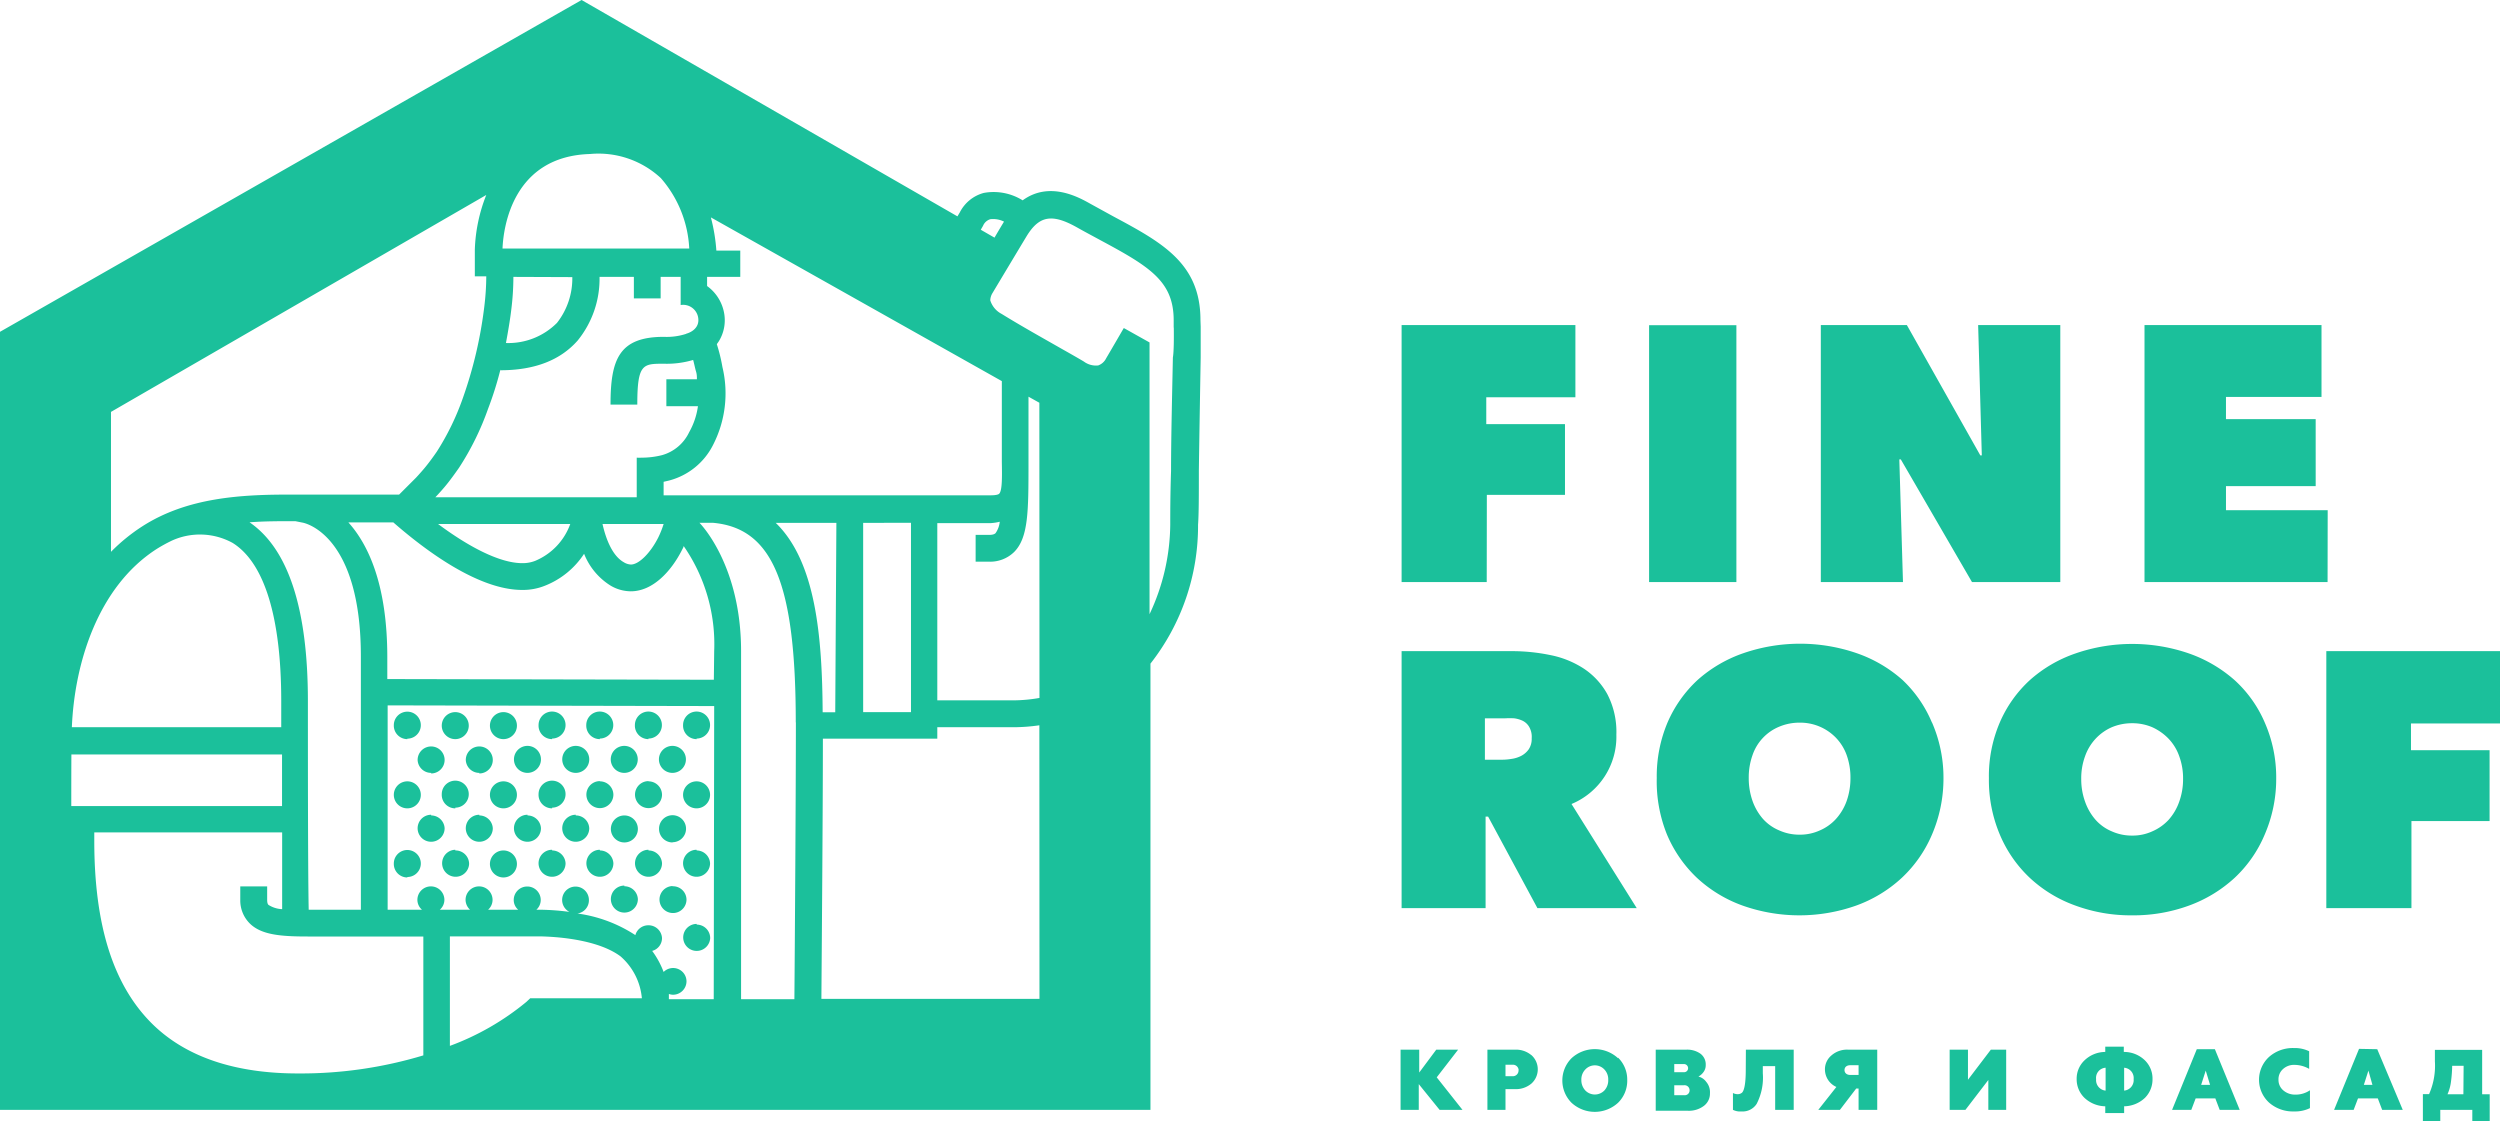 <svg id="LOGO2" xmlns="http://www.w3.org/2000/svg" viewBox="0 0 218.5 98.01">
  <defs>
    <style>
      .cls-1 {
        fill: #1bc09b;
      }
    </style>
  </defs>
  <title>logo</title>
  <path class="cls-1" d="M200.58,95.67a2.23,2.23,0,0,0,1.31-.38v1.56a3,3,0,0,1-1.4.29,3.15,3.15,0,0,1-2.17-.77,2.71,2.71,0,0,1,0-4,3.13,3.13,0,0,1,2.17-.77,2.87,2.87,0,0,1,1.33.28v1.54a2.61,2.61,0,0,0-1.29-.35,1.41,1.41,0,0,0-1,.37,1.18,1.18,0,0,0-.39.91,1.19,1.19,0,0,0,.41.94A1.56,1.56,0,0,0,200.58,95.67Zm-48-2.16c0,1.26-.15,1.84-.34,2a.59.59,0,0,1-.41.12.89.89,0,0,1-.37-.1V97a1.4,1.4,0,0,0,.74.14,1.46,1.46,0,0,0,1.33-.66,5,5,0,0,0,.54-2.67v-.63h1.08V97h1.62V91.74h-4.18Zm41-1.81L195.75,97H194l-.38-1H191.9l-.38,1h-1.68L192,91.7Zm-.42,3.12-.38-1.25-.4,1.25Zm14.61-3.12L210,97H208.2l-.38-1h-1.73l-.38,1H204l2.18-5.33Zm-.42,3.12L207,93.57l-.4,1.25Zm-73.5-2.6a1.67,1.67,0,0,1,0,2.48,2.1,2.1,0,0,1-1.46.49h-.81V97H130V91.74h2.43A2.09,2.09,0,0,1,133.84,92.22Zm-1.12,1.31a.5.5,0,0,0-.56-.47h-.59v1h.59A.5.5,0,0,0,132.72,93.53Zm70.59-36.62V79.37h7.44V71.76h6.83V65.57h-6.87V63.23h7.79V56.91ZM141.42,92.44a2.67,2.67,0,0,1,.8,1.94,2.69,2.69,0,0,1-.8,2,3,3,0,0,1-4.07,0,2.76,2.76,0,0,1,0-3.89,3,3,0,0,1,4.07,0Zm-.86,1.94a1.25,1.25,0,0,0-.33-.9,1.14,1.14,0,0,0-1.68,0,1.25,1.25,0,0,0-.34.9,1.32,1.32,0,0,0,.34.92,1.16,1.16,0,0,0,1.68,0A1.31,1.31,0,0,0,140.56,94.38Zm46.92-1.69a2.23,2.23,0,0,1,.65,1.62,2.28,2.28,0,0,1-.65,1.63,2.7,2.7,0,0,1-1.83.75v.59H184v-.59a2.72,2.72,0,0,1-1.83-.75,2.26,2.26,0,0,1-.67-1.63,2.2,2.2,0,0,1,.67-1.62,2.63,2.63,0,0,1,1.83-.75v-.46h1.62v.46A2.61,2.61,0,0,1,187.48,92.69Zm-3.45.63a.89.89,0,0,0-.83,1,.92.92,0,0,0,.83,1Zm2.45,1a.9.9,0,0,0-.83-1v2A.92.92,0,0,0,186.48,94.31Zm-34.72-65.9h-7.63V50.87h7.63Zm65.18,67.22h.66V98h-1.52V97h-2.8v1h-1.52V95.63h.54a6.15,6.15,0,0,0,.51-2.87v-1h4.13Zm-1.62-2.49h-1a11.31,11.31,0,0,1-.1,1.35,3.85,3.85,0,0,1-.31,1.14h1.39ZM172,94.37V91.74H170.4V97h1.38l2-2.61V97h1.56V91.74H174Zm-6-54.22h.13l6.22,10.72h7.72V28.41h-7.18l.32,11.39h-.13l-6.42-11.39h-7.52V50.87h7.18Zm-36.05,3.1h6.83V37.07H129.9V34.72h7.79V28.41H122.5V50.87h7.44Zm38.91,19.9a12.09,12.09,0,0,1,1,4.87,12.42,12.42,0,0,1-1,4.91,11.14,11.14,0,0,1-2.64,3.79,11.7,11.7,0,0,1-4,2.43,14.87,14.87,0,0,1-9.91,0,11.65,11.65,0,0,1-4-2.43,11.23,11.23,0,0,1-2.62-3.79A12.42,12.42,0,0,1,144.8,68a12.09,12.09,0,0,1,.95-4.87,11,11,0,0,1,2.62-3.7,11.77,11.77,0,0,1,4-2.34,15.21,15.21,0,0,1,9.91,0,11.82,11.82,0,0,1,4,2.34A10.87,10.87,0,0,1,168.85,63.15ZM161.73,68a5.81,5.81,0,0,0-.33-2,4.25,4.25,0,0,0-.94-1.52,4.34,4.34,0,0,0-3.17-1.32,4.56,4.56,0,0,0-1.78.35A4.12,4.12,0,0,0,153.17,66a5.81,5.81,0,0,0-.33,2,6,6,0,0,0,.33,2,4.83,4.83,0,0,0,.92,1.58,3.94,3.94,0,0,0,1.42,1,4.24,4.24,0,0,0,1.78.37,4.15,4.15,0,0,0,1.76-.37,4.08,4.08,0,0,0,1.41-1,4.71,4.71,0,0,0,.94-1.58A6,6,0,0,0,161.73,68ZM149.12,94.55a1.39,1.39,0,0,1,.33,1,1.34,1.34,0,0,1-.54,1.11,2.18,2.18,0,0,1-1.4.42h-2.8V91.74h2.68a2,2,0,0,1,1.21.34,1.16,1.16,0,0,1,.48,1,1,1,0,0,1-.21.64,1.29,1.29,0,0,1-.43.37A1.2,1.2,0,0,1,149.12,94.55Zm-2.79-.84h.83a.35.35,0,0,0,.38-.34.36.36,0,0,0-.38-.37h-.83Zm1.34,1.58a.44.44,0,0,0-.48-.44h-.86v.87h.86A.42.42,0,0,0,147.67,95.29Zm13.85-3.55h2.55V97h-1.63V95.14h-.21L160.81,97h-1.89L160.5,95a1.68,1.68,0,0,1-1-1.52,1.57,1.57,0,0,1,.55-1.22A2.06,2.06,0,0,1,161.52,91.74Zm.19,1.36c-.3,0-.5.16-.5.42s.2.43.5.43h.73V93.1ZM186.35,80a14,14,0,0,1-4.95-.85,11.56,11.56,0,0,1-4-2.43,11.09,11.09,0,0,1-2.62-3.79,12.25,12.25,0,0,1-.95-4.91,11.92,11.92,0,0,1,.95-4.87,10.82,10.82,0,0,1,2.62-3.7,11.68,11.68,0,0,1,4-2.34,15.21,15.21,0,0,1,9.91,0,12,12,0,0,1,4,2.34,10.71,10.71,0,0,1,2.63,3.7,11.92,11.92,0,0,1,1,4.87,12.25,12.25,0,0,1-1,4.91,11,11,0,0,1-2.63,3.79,11.89,11.89,0,0,1-4,2.43A14.08,14.08,0,0,1,186.35,80Zm-1.78-7.34a4.24,4.24,0,0,0,1.78.37,4.11,4.11,0,0,0,1.76-.37,4.21,4.21,0,0,0,1.42-1,4.69,4.69,0,0,0,.93-1.58,5.77,5.77,0,0,0,.34-2,5.58,5.58,0,0,0-.34-2,4.23,4.23,0,0,0-.93-1.52,4.65,4.65,0,0,0-1.42-1,4.42,4.42,0,0,0-1.76-.35,4.56,4.56,0,0,0-1.78.35,4.27,4.27,0,0,0-1.41,1,4.36,4.36,0,0,0-.92,1.52,5.58,5.58,0,0,0-.34,2,5.77,5.77,0,0,0,.34,2,4.83,4.83,0,0,0,.92,1.58A3.9,3.9,0,0,0,184.57,72.66ZM127.44,91.74h-1.91l-1.49,2v-2h-1.63V97H124V94.75L125.82,97h2l-2.25-2.84Zm76-47.15h-8.89v-2.1h7.84V36.63h-7.84V34.69h8.35V28.41H187.43V50.87h16ZM137.35,70.27l5.7,9.1h-8.68l-4.31-8h-.22v8H122.5V56.91h9.69a16.63,16.63,0,0,1,3.29.34,8.29,8.29,0,0,1,2.92,1.17,6.35,6.35,0,0,1,2.08,2.25,7.13,7.13,0,0,1,.79,3.54,6.36,6.36,0,0,1-3.92,6.06Zm-3.48-5.74a1.74,1.74,0,0,0-.22-1,1.36,1.36,0,0,0-.56-.53,2.47,2.47,0,0,0-.76-.22,7.07,7.07,0,0,0-.76,0h-1.79V66.4h1.48a5.07,5.07,0,0,0,.83-.07,2.63,2.63,0,0,0,.85-.26,1.87,1.87,0,0,0,.67-.58A1.63,1.63,0,0,0,133.87,64.53Zm-79.3,6.74a1.18,1.18,0,1,0,1.18,1.18A1.18,1.18,0,0,0,54.57,71.27Zm-2.14-3a1.18,1.18,0,1,0,1.18,1.18A1.18,1.18,0,0,0,52.43,68.29Zm6.35,9.17A1.18,1.18,0,1,0,60,78.64,1.18,1.18,0,0,0,58.78,77.46Zm0-3.83a1.18,1.18,0,1,0-1.18-1.18A1.18,1.18,0,0,0,58.78,73.63Zm-2.1-5.34a1.18,1.18,0,1,0,1.18,1.18A1.18,1.18,0,0,0,56.68,68.29Zm0,6a1.18,1.18,0,1,0,1.18,1.18A1.18,1.18,0,0,0,56.68,74.33Zm-4.25,0a1.18,1.18,0,1,0,1.18,1.18A1.18,1.18,0,0,0,52.43,74.33Zm-2.11-3.06a1.18,1.18,0,1,0,1.18,1.18A1.17,1.17,0,0,0,50.32,71.27Zm4.25,6.19a1.18,1.18,0,1,0,1.18,1.18A1.18,1.18,0,0,0,54.57,77.46Zm6.32,3.35A1.18,1.18,0,1,0,62.07,82,1.18,1.18,0,0,0,60.89,80.81Zm-19-9.54a1.18,1.18,0,1,0,1.18,1.18A1.18,1.18,0,0,0,41.9,71.27Zm-2.1-.62a1.18,1.18,0,1,0-1.18-1.18A1.18,1.18,0,0,0,39.8,70.65Zm0,3.68A1.18,1.18,0,1,0,41,75.51,1.18,1.18,0,0,0,39.8,74.33Zm-2.11-3.06a1.18,1.18,0,1,0,1.18,1.18A1.18,1.18,0,0,0,37.69,71.27Zm23.2,3.06a1.18,1.18,0,1,0,1.18,1.18A1.18,1.18,0,0,0,60.89,74.33Zm-12.63,0a1.18,1.18,0,1,0,1.18,1.18A1.18,1.18,0,0,0,48.26,74.33Zm0-3.68a1.18,1.18,0,1,0-1.18-1.18A1.18,1.18,0,0,0,48.26,70.65Zm-2.15.62a1.18,1.18,0,1,0,1.18,1.18A1.18,1.18,0,0,0,46.11,71.27ZM44,74.33a1.18,1.18,0,1,0,1.18,1.18A1.18,1.18,0,0,0,44,74.33Zm0-3.68a1.18,1.18,0,1,0-1.18-1.18A1.18,1.18,0,0,0,44,70.65Zm16.88-2.36a1.18,1.18,0,1,0,1.18,1.18A1.18,1.18,0,0,0,60.89,68.29Zm-10.57-.74a1.18,1.18,0,1,0-1.17-1.18A1.18,1.18,0,0,0,50.32,67.55Zm4.25,0a1.18,1.18,0,1,0-1.18-1.18A1.18,1.18,0,0,0,54.57,67.55Zm-2.14-3a1.18,1.18,0,1,0-1.18-1.18A1.18,1.18,0,0,0,52.43,64.6Zm-4.17,0a1.18,1.18,0,1,0-1.18-1.18A1.18,1.18,0,0,0,48.26,64.6Zm-2.15,3a1.18,1.18,0,1,0-1.18-1.18A1.18,1.18,0,0,0,46.11,67.55Zm14.78-3a1.18,1.18,0,1,0-1.18-1.18A1.18,1.18,0,0,0,60.89,64.6Zm-4.21,0a1.18,1.18,0,1,0-1.18-1.18A1.18,1.18,0,0,0,56.68,64.6Zm2.1,3a1.18,1.18,0,1,0-1.18-1.18A1.18,1.18,0,0,0,58.78,67.55ZM35.6,70.65a1.18,1.18,0,1,0-1.18-1.18A1.18,1.18,0,0,0,35.6,70.65Zm0,6a1.18,1.18,0,1,0-1.18-1.18A1.18,1.18,0,0,0,35.6,76.69Zm0-12.09a1.18,1.18,0,1,0-1.18-1.18A1.18,1.18,0,0,0,35.6,64.6Zm69.34-36c0,.86,0,2.15,0,2.67-.06,3.46-.12,7.06-.16,9.91,0,2.09,0,3.78-.07,4.72A19.5,19.5,0,0,1,100.55,58V97H0v-9.7H0V29L50.83,0,83.68,18.91l.21-.35a3.3,3.3,0,0,1,2.1-1.7,4.79,4.79,0,0,1,3.39.65c2.34-1.71,4.92-.26,5.9.29l2,1.1c4.27,2.29,7.64,4.1,7.64,9.07ZM85.72,20.08l1.2.69c.3-.52.59-1,.83-1.4,0,0,0,0,0,0a2.09,2.09,0,0,0-1.2-.21,1,1,0,0,0-.63.57ZM61.8,25a3.72,3.72,0,0,1,1.45,2.18,3.5,3.5,0,0,1-.42,2.64l-.18.26a14.57,14.57,0,0,1,.49,2,9.86,9.86,0,0,1-.83,6.83A6,6,0,0,1,58.47,42l-.47.11v1.18h2.3c3.42,0,20.27,0,20.44,0h5.87c.43,0,.66-.07.72-.14.28-.28.25-1.61.23-2.78,0-.42,0-.88,0-1.36,0-.7,0-3.52,0-5.7L62.13,19a15.72,15.72,0,0,1,.48,2.9H64.7V24.2H61.8ZM75.44,45.7l0,16.54h4.18V45.69Zm-7.64,0c3.52,3.41,4.06,10,4.1,16.55H73L73.1,45.7Zm-15.14.1c.31,1.37.88,2.79,1.86,3.34a1.28,1.28,0,0,0,.62.2c.7,0,1.7-1,2.38-2.34A8.18,8.18,0,0,0,58,45.8ZM43.92,21.72H60.24a10.09,10.09,0,0,0-2.48-6.15,8,8,0,0,0-6.19-2.11C44.85,13.66,44,19.79,43.92,21.72Zm.95,2.48a23.19,23.19,0,0,1-.19,2.91c-.1.85-.27,1.84-.46,2.87a6,6,0,0,0,4.46-1.76,6.3,6.3,0,0,0,1.34-4ZM42.66,35.72a24.08,24.08,0,0,1-2.54,5.16c-.35.5-.82,1.16-1.27,1.69s-.8.89-.8.89h17.6V40a4.07,4.07,0,0,0,.43,0,7.29,7.29,0,0,0,1.78-.22,3.74,3.74,0,0,0,2.37-2A6.36,6.36,0,0,0,61,35.5H58.24V33.15h2.67c0-.23,0-.43-.08-.69s-.16-.69-.25-1a8.08,8.08,0,0,1-2.56.33c-1.83,0-2.32,0-2.32,3.57H53.36c0-3.92.72-5.92,4.66-5.92A5.51,5.51,0,0,0,60,29.17l-.07,0c.11,0,1.34-.35,1.07-1.51a1.33,1.33,0,0,0-1.51-1V24.2H57.74v1.88H55.4V24.2h-3a8.57,8.57,0,0,1-1.91,5.56c-1.52,1.73-3.78,2.6-6.75,2.6v-.07A29.62,29.62,0,0,1,42.66,35.72ZM38.29,45.8c2.51,1.87,5.3,3.42,7.36,3.42a3,3,0,0,0,1.12-.2,5.51,5.51,0,0,0,3.07-3.22ZM9.7,48.23A16,16,0,0,1,12.44,46c3.91-2.51,8.58-2.8,13.25-2.77h.16l2.37,0c1.08,0,2.16,0,3.25,0,1.31,0,2.47,0,3.41,0l1.48-1.48s.33-.35.71-.8.78-1,1.11-1.48l0,0a22.37,22.37,0,0,0,2.26-4.64,37.31,37.31,0,0,0,1.89-8.05,22.37,22.37,0,0,0,.17-2.63h-1l0-2.34a14.16,14.16,0,0,1,1-4.77L9.7,36Zm16.76-2.55-.65-.13c-1.36,0-2.7,0-4,.1,3.38,2.31,5.1,7.54,5.1,15.61,0,4.55,0,14.88.07,18.25h4.56V57.4C31.55,46.76,26.67,45.72,26.46,45.68ZM6.28,63.56h18.3v-2.3c0-7.3-1.47-12.08-4.25-13.81A5.93,5.93,0,0,0,15,47.26h0a13.53,13.53,0,0,0-1.29.71C8.54,51.28,6.51,58,6.28,63.56Zm0,6.89,18.37,0c0-1.54,0-3.07,0-4.51H6.24C6.23,67.61,6.23,69.22,6.23,70.45ZM37,81.85H28.89v0h-2c-2.39,0-4.07-.15-5.07-1.15A2.84,2.84,0,0,1,21,78.64V77.47h2.35v1.17c0,.33.08.41.12.45a2.4,2.4,0,0,0,1.19.37c0-1.4,0-3.9,0-6.71l-16.42,0v.74c0,7.35,1.64,12.56,5,15.93,2.94,2.94,7.28,4.42,12.92,4.4A37,37,0,0,0,37,92.24Zm19.1,5.4a5.5,5.5,0,0,0-1.86-3.66c-2.34-1.75-6.87-1.73-6.92-1.75h-8v9.57A22.94,22.94,0,0,0,46,87.57l.34-.32h9.78Zm6.32-25.54-28.54-.06V79.51h3a1.15,1.15,0,0,1-.4-.86,1.18,1.18,0,1,1,2.36,0,1.15,1.15,0,0,1-.4.86h2.64a1.2,1.2,0,0,1-.39-.86,1.18,1.18,0,1,1,2.36,0,1.16,1.16,0,0,1-.39.86h2.63a1.12,1.12,0,0,1-.39-.85,1.18,1.18,0,1,1,2.36,0,1.15,1.15,0,0,1-.38.85h.42a21.35,21.35,0,0,1,2.47.19,1.17,1.17,0,1,1,1.7-1,1.16,1.16,0,0,1-1,1.14,12.26,12.26,0,0,1,5.06,1.89,1.17,1.17,0,0,1,1.11-.86A1.18,1.18,0,0,1,57.86,82,1.16,1.16,0,0,1,57,83.11a7.6,7.6,0,0,1,1,1.84,1.17,1.17,0,0,1,2,.81,1.18,1.18,0,0,1-1.18,1.18,1.1,1.1,0,0,1-.36-.07c0,.14,0,.27,0,.38h0v.08h3.92Zm0-4.79a15.07,15.07,0,0,0-2.67-9.2c0,.11-.09.23-.14.34-.95,1.88-2.56,3.62-4.48,3.62a3.51,3.51,0,0,1-1.77-.5,5.77,5.77,0,0,1-2.31-2.78,7.26,7.26,0,0,1-3.42,2.79,5.14,5.14,0,0,1-2,.37c-3.84,0-8.47-3.47-11.25-5.9l-2.93,0-1,0c1.72,1.91,3.4,5.41,3.4,11.78v1.91l28.54.06Zm7.13,6.22c0-12.09-2-17-7.27-17.45H61.13c.15.15,3.64,3.77,3.64,11.22V87.33h4.66C69.47,82.71,69.56,68.9,69.56,63.14Zm21.29.25a16.07,16.07,0,0,1-2.21.17H81.92v1l-10,0c0,6.37-.1,18.45-.13,22.74H90.85Zm0-28.19-.95-.53c0,1.37,0,2.78,0,3.66h0v2.11c0,4.22,0,6.55-1.26,7.81a3,3,0,0,1-2.22.84H85.27V46.75h1.17c.42,0,.52-.11.57-.15a2.12,2.12,0,0,0,.37-1,4.44,4.44,0,0,1-.77.12H81.92V61.21h6.72A13.36,13.36,0,0,0,90.85,61Zm11.74-6.57V28c0-3.41-2.07-4.68-6.39-7-.66-.36-1.36-.73-2.07-1.13-2.19-1.23-3.3-1-4.38.75-.9,1.49-3,5-3,5a1.27,1.27,0,0,0-.19.63,2,2,0,0,0,1,1.19c1.61,1,3.74,2.19,5.3,3.08.89.5,1.58.9,1.88,1.08a1.77,1.77,0,0,0,1.25.34,1.24,1.24,0,0,0,.7-.63c.34-.57,1.54-2.64,1.54-2.64l2.25,1.26V53.68a18.67,18.67,0,0,0,1.81-7.81c0-.94,0-2.62.07-4.7,0-2.86.09-6.46.16-9.92C102.6,30.74,102.6,29.47,102.59,28.63ZM44,64.6a1.18,1.18,0,1,0-1.18-1.18A1.18,1.18,0,0,0,44,64.6Zm-6.32,3a1.18,1.18,0,1,0-1.18-1.18A1.18,1.18,0,0,0,37.69,67.55Zm4.21,0a1.18,1.18,0,1,0-1.18-1.18A1.18,1.18,0,0,0,41.9,67.55Zm-2.1-3a1.18,1.18,0,1,0-1.18-1.18A1.18,1.18,0,0,0,39.8,64.6Z"/>
</svg>
